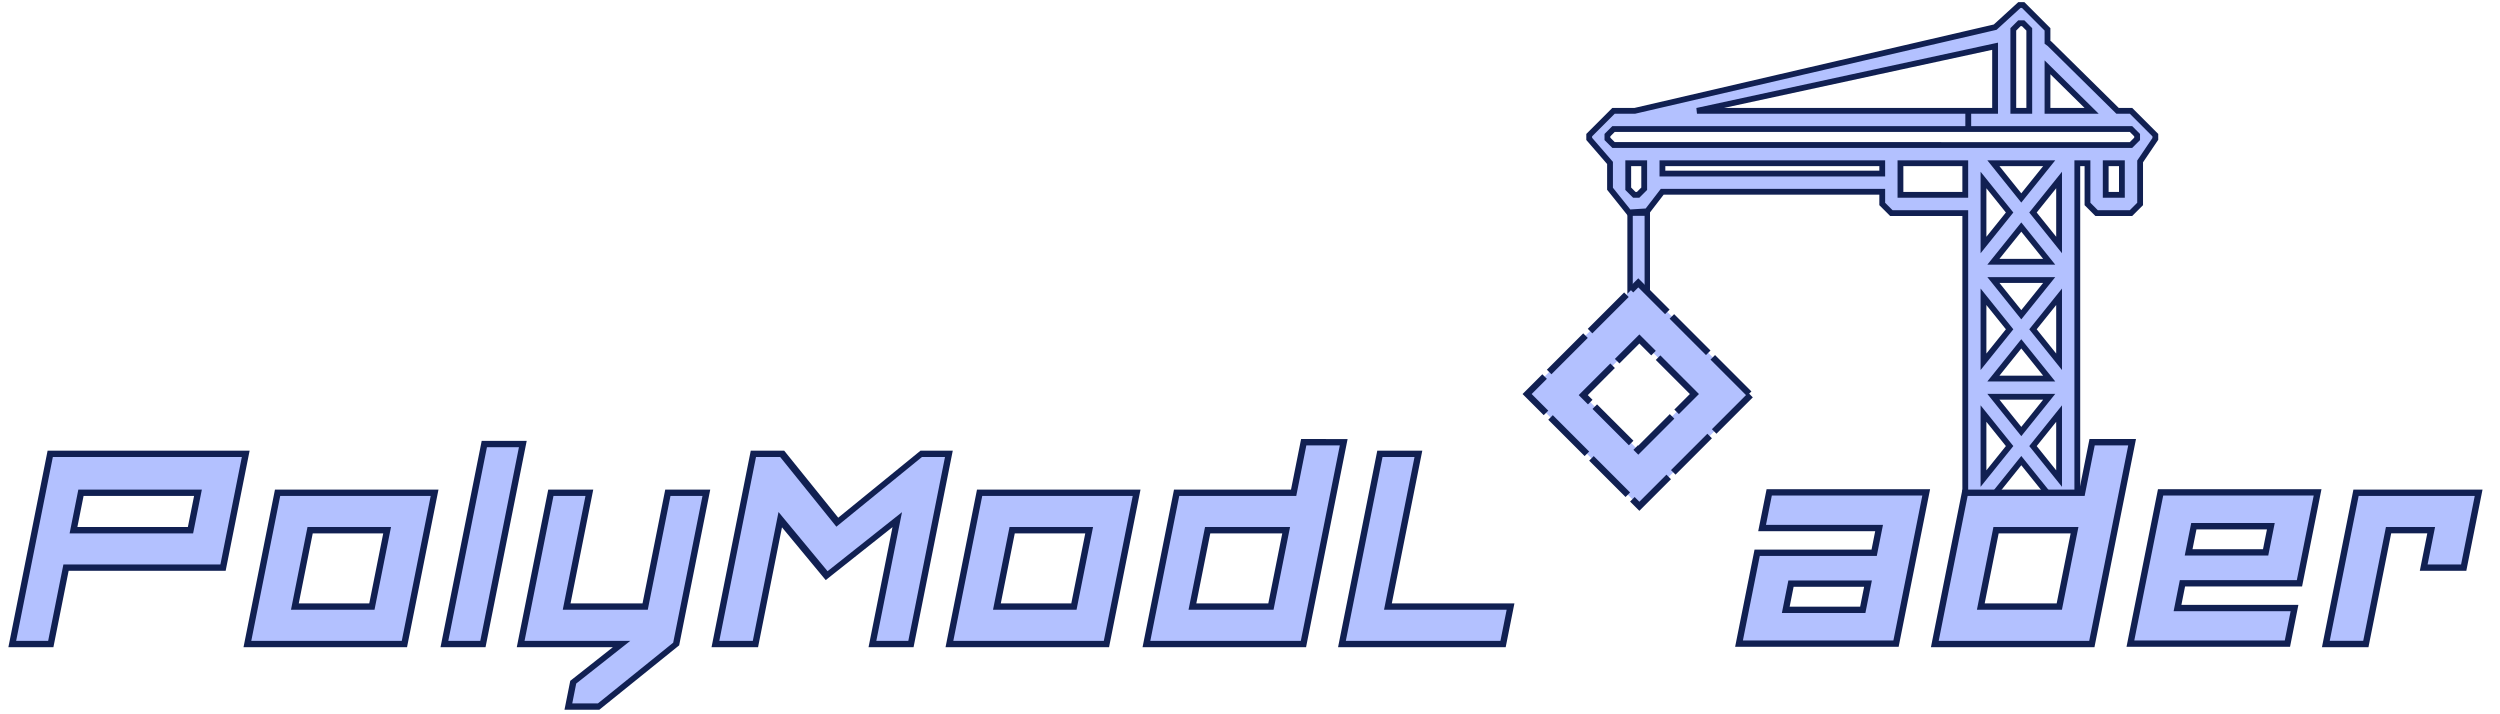 <?xml version="1.0" encoding="UTF-8" standalone="no"?>
<!-- Created with Inkscape (http://www.inkscape.org/) -->

<svg
   width="1400mm"
   height="400mm"
   viewBox="0 0 1400 400"
   version="1.1"
   id="svg1"
   xml:space="preserve"
   inkscape:export-filename="..\..\svgtest\pmllogo.svg"
   inkscape:export-xdpi="25.657455"
   inkscape:export-ydpi="25.657455"
   inkscape:version="1.4.2 (f4327f4, 2025-05-13)"
   sodipodi:docname="pmllogo.svg"
   xmlns:inkscape="http://www.inkscape.org/namespaces/inkscape"
   xmlns:sodipodi="http://sodipodi.sourceforge.net/DTD/sodipodi-0.dtd"
   xmlns="http://www.w3.org/2000/svg"
   xmlns:svg="http://www.w3.org/2000/svg"><sodipodi:namedview
     id="namedview1"
     pagecolor="#ffffff"
     bordercolor="#000000"
     borderopacity="0.25"
     inkscape:showpageshadow="2"
     inkscape:pageopacity="0.0"
     inkscape:pagecheckerboard="false"
     inkscape:deskcolor="#d1d1d1"
     inkscape:document-units="mm"
     inkscape:zoom="0.14876934"
     inkscape:cx="2550.9288"
     inkscape:cy="-198.29355"
     inkscape:window-width="1920"
     inkscape:window-height="1009"
     inkscape:window-x="-8"
     inkscape:window-y="-8"
     inkscape:window-maximized="1"
     inkscape:current-layer="layer3" /><defs
     id="defs1" /><g
     inkscape:groupmode="layer"
     id="layer3"
     inkscape:label="crane"><rect
       style="display:inline;fill:#b3c1ff;fill-opacity:1;stroke:#112052;stroke-width:3.027;stroke-dasharray:none"
       id="rect187"
       width="9.644"
       height="43.684"
       x="912.84"
       y="119.354"
       ry="0"
       inkscape:label="Rope" /><path
       d="m 399.865,435.153 v -95.557 -103.642 -95.56 h 9.036 v 36.164 l 8.084,8.084 h 30.539 l 8.084,-8.084 v -37.75 l 13.509,-20.009 v -3.32 L 447.523,93.885 H 435.57 L 375.276,34.412 373.402,33.036 V 21.593 L 351.808,0 h -3.32 L 326.994,19.631 7.197,93.887 H -11.726 l -21.593,21.594 v 3.32 l 18.474,21.342 v 22.907 l 16.829,21.047 16.17,-1.038 13.322,-17.306 H 226.739 v 10.806 l 8.084,8.084 h 65.611 v 51.31 103.642 95.557 z M 439.44,168.475 h -14.37 v -28.081 h 14.37 z M 373.403,55.274 412.547,93.886 h -39.144 z m -30.34,-33.681 v 0 l 5.425,-5.425 h 3.32 l 5.425,5.425 v 72.292 h -14.17 z M 1.323,163.05 V 140.394 H 15.493 v 22.656 l -5.425,5.425 H 6.748 Z M 226.737,149.584 H 31.662 v -9.19 H 226.737 Z m 73.695,18.891 h -57.527 v -28.081 h 57.527 z M 234.82,124.225 H 23.578 -6.761 -11.725 l -5.426,-5.425 v -3.32 l 5.425,-5.425 H 8.38 l 0.026,0.002 0.027,-0.002 H 303.099 V 93.887 H 62.324 L 326.895,36.572 v 57.315 h -23.828 v 16.168 h 31.912 30.338 82.207 l 5.425,5.425 v 3.32 l -5.425,5.425 h -30.539 -25.205 -0.095 -0.012 -83.159 z m 90.559,207.287 24.769,-30.83 24.768,30.83 z m 49.538,16.168 -24.768,30.83 -24.768,-30.83 z M 316.6,316.625 v -57.702 l 23.179,28.851 z m 8.78,-72.587 h 49.537 l -24.768,30.83 z m 0,-16.169 24.769,-30.83 24.769,30.83 z m 0,-87.475 h 49.537 l -24.768,30.83 z m 14.399,43.738 -23.179,28.852 3.1e-4,-36.425 V 155.28 Z M 316.6,362.566 339.779,391.417 316.6,420.268 Z m 33.548,41.759 24.768,30.829 H 325.38 Z m 10.371,-12.908 23.179,-28.851 v 57.702 z m 0,-103.643 23.179,-28.851 v 57.702 z m 0,-103.643 23.179,-28.852 v 57.703 z"
       id="path1"
       sodipodi:nodetypes="ccccccccccccccccccccccccccccccccccccccccccccccccccccccccccccccccccccccccccccccccccccccccccccccccccccccccccccccccccccccccccccccccccccccccccccccccccccc"
       style="display:inline;fill:#b3c1ff;fill-opacity:1;stroke:#112052;stroke-width:5.15;stroke-dasharray:none;stroke-dashoffset:0;stroke-opacity:1"
       inkscape:label="Crane"
       transform="matrix(0.631,0,0,0.631,910.978,2.814)" /></g><g
     inkscape:label="base text"
     inkscape:groupmode="layer"
     id="layer1"><path
       d="M 163.698,158.702 H 74.798 v 44.45 H 52.996 V 92.451 H 163.698 Z M 141.05,115.099 H 74.798 l 0,21.802 h 66.252 z m 133.985,0 v 88.053 h -88.9 l 0,-88.053 z m -22.648,21.802 h -43.603 v 44.45 h 43.603 z m 67.099,66.252 h -21.802 l 0,-116.417 h 21.802 z m 109.432,0 -36.83,36.407 h -17.145 l 0,-14.182 23.072,-22.225 h -57.15 l 0,-88.053 h 21.802 v 66.252 h 44.45 v -66.252 h 21.802 z M 561.844,92.451 V 203.152 h -21.802 V 130.762 l -33.655,32.597 -32.597,-32.597 0,72.39 h -22.648 l 0,-110.702 h 16.298 l 38.947,39.793 39.793,-39.793 z m 110.702,22.648 v 88.053 h -88.9 v -88.053 z m -22.648,21.802 h -43.603 v 44.45 h 43.603 z m 134.197,-51.223 0,117.475 h -88.9 v -88.053 h 66.252 V 85.677 Z m -22.648,95.673 0,-44.45 h -44.45 v 44.45 z m 135.679,21.802 H 805.896 V 92.451 h 21.802 l 0,88.9 h 69.427 z m 222.462,-88.265 0,88.053 h -88.9 V 150.024 h 66.252 l 0,-14.393 h -66.252 v -20.743 z m -22.648,68.368 v 0 -15.24 h -43.603 l 0,15.24 z M 1230.5,85.677 l 0,117.475 h -88.9 l 0,-88.053 h 66.252 l 0,-29.422 z m -22.648,95.673 0,-44.45 h -44.45 l 0,44.45 z m 44.45,-66.463 h 88.9 l 0,52.917 h -66.252 v 14.393 h 66.252 v 20.743 h -88.9 z m 22.648,34.925 h 43.603 l 0,-15.24 h -43.603 z m 157.48,-34.713 0,43.603 h -22.648 v -21.802 h -24.13 l 0,66.252 h -22.648 v -88.053 z"
       id="text1"
       style="font-weight:500;font-size:211.667px;line-height:0;font-family:'FORCED SQUARE';-inkscape-font-specification:'FORCED SQUARE Medium';white-space:pre;inline-size:1420.65;fill:#b3c1ff;stroke:#112052;stroke-width:3.691;stroke-dasharray:none;stroke-dashoffset:0"
       aria-label="PolyModLoader"
       sodipodi:nodetypes="cccccccccccccccccccccccccccccccccccccccccccccccccccccccccccccccccccccccccccccccccccccccccccccccccccccccccccccccccccccccccccccccccccc"
       inkscape:label="BaseText"
       transform="matrix(0.989,0,-0.192,0.962,-6.536,165.212)" /></g><g
     inkscape:groupmode="layer"
     id="layer2"
     inkscape:label="rotated o"
     style="display:inline"><path
       d="m 980.304,221.254 -62.263,62.263 -62.862,-62.862 62.263,-62.263 z m -31.431,-0.599 -30.832,-30.832 -31.431,31.431 30.832,30.832 z"
       id="text2"
       style="font-weight:500;font-size:211.667px;line-height:0;font-family:'FORCED SQUARE';-inkscape-font-specification:'FORCED SQUARE Medium';fill:#b3c1ff;stroke:#112052;stroke-width:3.6;stroke-dasharray:28.8, 3.6"
       aria-label="o"
       inkscape:label="RotatedO" /></g></svg>
